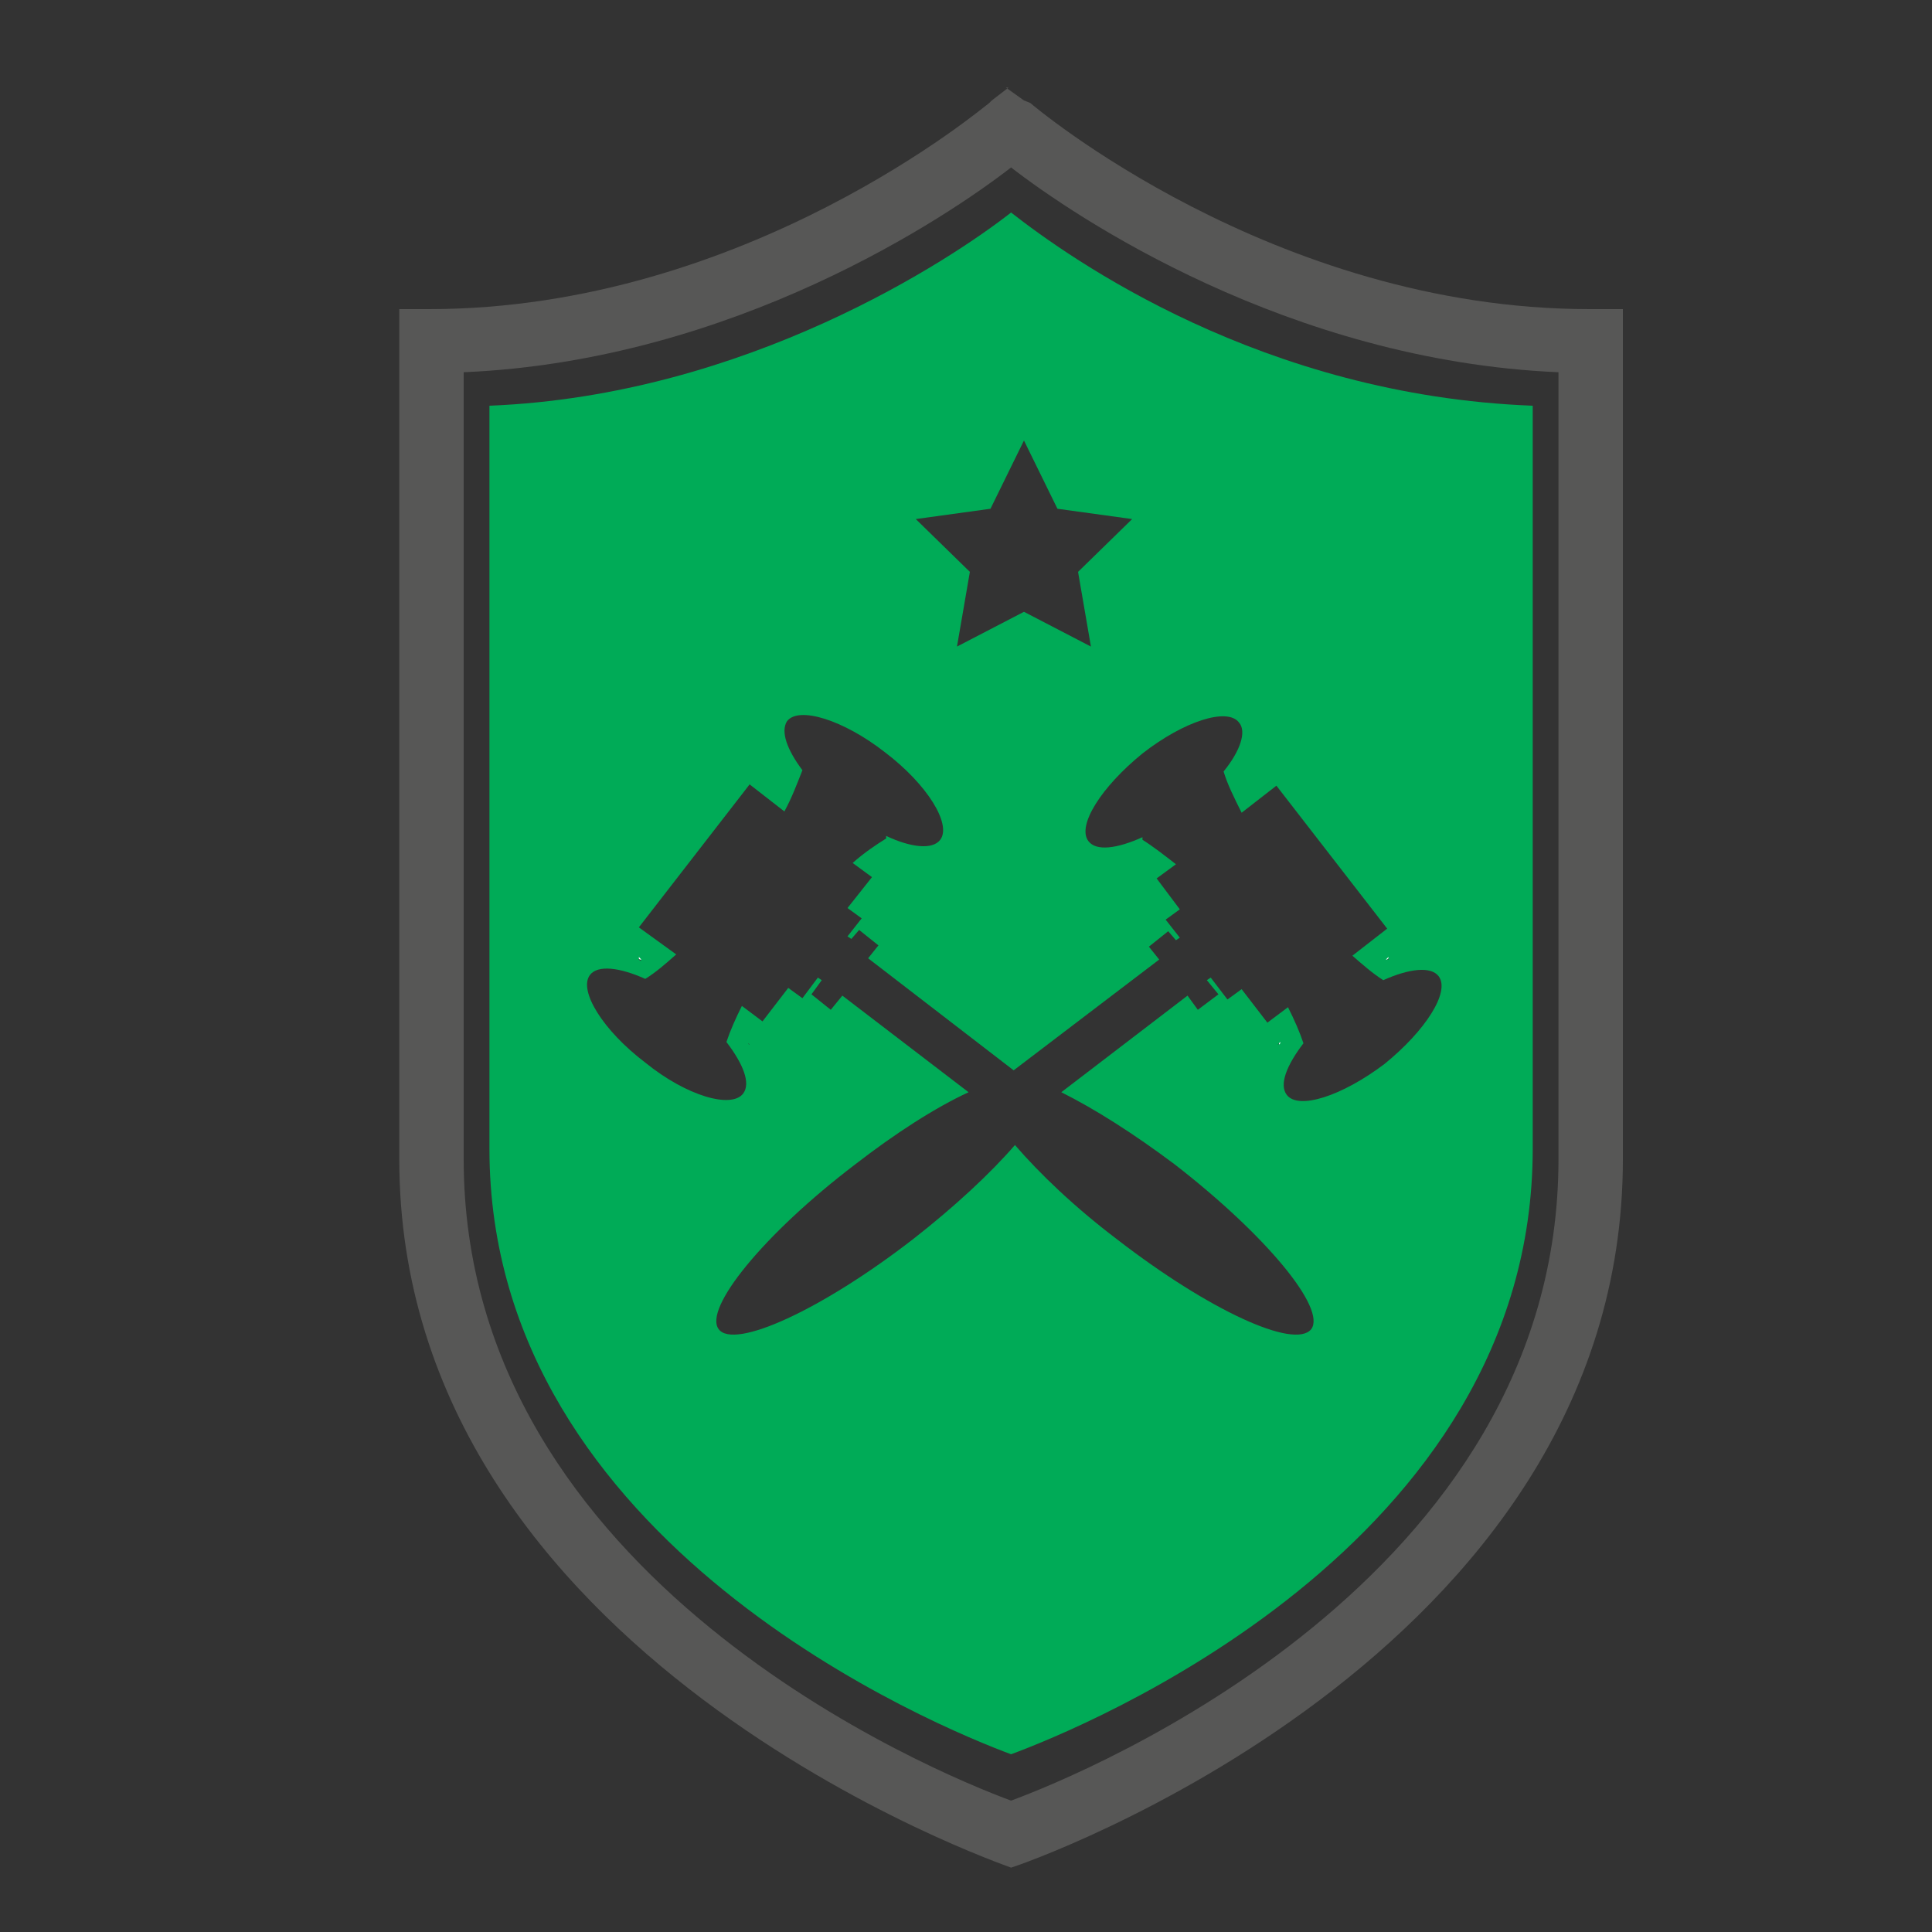 <?xml version="1.0" encoding="utf-8"?>
<!-- Generator: Adobe Illustrator 18.1.0, SVG Export Plug-In . SVG Version: 6.00 Build 0)  -->
<svg version="1.0" id="Layer_1" xmlns="http://www.w3.org/2000/svg" xmlns:xlink="http://www.w3.org/1999/xlink" x="0px" y="0px"
	 viewBox="0 0 150 150" enable-background="new 0 0 150 150" xml:space="preserve">
<rect x="0" y="0" width="150" height="150" fill="#333333" stroke="none"/>
<g>
	<path fill="none" d="M36,28.9V90c0,32.7,36.8,47.7,42.5,49.8c5.7-2.1,42.5-17.1,42.5-49.8V28.9C100,28,83.4,16.8,78.5,13
		C73.6,16.8,57,28,36,28.9z M119,89.2c0,30.8-35.1,45-40.5,47c-5.4-2-40.5-16.1-40.5-47V31.5c20-0.8,35.9-11.4,40.5-15
		c4.6,3.6,19.5,14.2,40.5,15V89.2z"/>
	<path fill="#00AB57" d="M38,31.5v57.7c0,30.8,35.1,45,40.5,47c5.4-2,40.5-16.1,40.5-47V31.5c-21-0.8-35.9-11.4-40.5-15
		C73.9,20.1,58,30.7,38,31.5z M49.6,74.4l0.2,0.2c0,0,0,0,0,0c0,0-0.1,0-0.2-0.1V74.4z M96.2,56.1c0.6,0.7,0.1,2.2-1.2,3.8
		c0.3,1,0.8,2,1.4,3.2l2.7-2.1l8.6,11.1l-2.7,2.1c0.8,0.7,1.6,1.4,2.4,1.9c2-0.9,3.7-1.1,4.3-0.3c0.9,1.2-1,4.2-4.2,6.8
		c-3.3,2.5-6.7,3.6-7.6,2.4c-0.6-0.8,0-2.3,1.3-4c-0.3-0.9-0.7-1.8-1.2-2.8l-1.6,1.2l-2-2.6l-1.1,0.8L94,75.9l-0.3,0.2l0.9,1.1
		L93,78.4l-0.8-1.1l-9.8,7.5c2.6,1.3,5.6,3.2,8.8,5.6c7.1,5.5,11.8,11.2,10.6,12.8c-1.3,1.6-8-1.5-15.1-7c-3.3-2.5-6-5.1-7.9-7.3
		c-1.9,2.2-4.7,4.8-7.9,7.3c-7.1,5.5-13.9,8.6-15.1,7c-1.2-1.6,3.5-7.4,10.6-12.8c3.1-2.4,6.2-4.4,8.8-5.6l-9.8-7.5l-0.9,1.1
		l-1.5-1.2l0.8-1.1l-0.3-0.2l-1.2,1.6l-1.1-0.8l-2,2.6l-1.6-1.2c-0.5,1-0.9,1.9-1.2,2.8c1.3,1.7,1.9,3.2,1.3,4
		c-0.9,1.2-4.4,0.2-7.6-2.4c-3.3-2.5-5.2-5.6-4.3-6.8c0.6-0.8,2.3-0.6,4.3,0.3c0.8-0.5,1.5-1.1,2.4-1.9L49.6,72l8.6-11.1l2.7,2.1
		c0.6-1.1,1-2.2,1.4-3.2c-1.2-1.6-1.7-3-1.2-3.8c0.9-1.2,4.4-0.1,7.6,2.4c3.3,2.5,5.2,5.6,4.3,6.8c-0.6,0.8-2.3,0.6-4.2-0.3
		c0,0.1,0,0.1,0,0.2c-0.8,0.5-1.7,1.1-2.6,1.9l1.5,1.1l-1.9,2.4l1.1,0.8l-1.1,1.4l0.3,0.2l0.6-0.7l1.5,1.2l-0.8,1l11.3,8.7L90,74.5
		l-0.8-1l1.5-1.2l0.6,0.7l0.3-0.2l-1.1-1.4l1.1-0.8l-1.8-2.4l1.5-1.1c-0.9-0.7-1.8-1.4-2.6-1.9c0-0.1,0-0.1,0-0.2
		c-2,0.9-3.6,1.1-4.2,0.3c-0.9-1.2,1-4.2,4.2-6.8C91.9,56,95.3,54.9,96.2,56.1z M107.8,74.4v0.1c-0.1,0-0.1,0-0.2,0.1l0,0
		L107.8,74.4z M99.3,81c0,0,0,0.1-0.1,0.1L99.3,81L99.3,81C99.3,80.9,99.3,81,99.3,81z M58.1,81C58.1,81,58.1,80.9,58.1,81L58.1,81
		l0.1,0.1C58.1,81.1,58.1,81,58.1,81z M82.1,39.5l5.8,0.8l-4.2,4.1l1,5.8l-5.2-2.7l-5.2,2.7l1-5.8l-4.2-4.1l5.8-0.8l2.6-5.3
		L82.1,39.5z"/>
	<path fill="#575756" d="M123.4,24C98.8,24,80.1,8.1,80,8l-0.5-0.2l-1.4-1v0l0.2,0L77,7.8L76.8,8C76.6,8.1,58,24,33.3,24H31v66
		c0,38.7,47,54.8,47.5,55c0.5-0.1,47.5-16.2,47.5-55V24H123.4z M121,90c0,32.7-36.8,47.7-42.5,49.8C72.8,137.7,36,122.7,36,90V28.9
		C57,28,73.6,16.8,78.5,13C83.4,16.8,100,28,121,28.9V90z"/>
	<path fill="#FFFFFF" d="M58.1,80.9C58.1,80.9,58.1,81,58.1,80.9c0,0.1,0,0.1,0,0.2L58.1,80.9L58.1,80.9z"/>
	<path fill="#FFFFFF" d="M49.8,74.5l-0.2-0.2v0.1C49.6,74.5,49.7,74.5,49.8,74.5C49.8,74.5,49.8,74.5,49.8,74.5z"/>
	<path fill="#FFFFFF" d="M99.3,81.1c0,0,0.1-0.1,0.1-0.1c0,0,0,0,0-0.1L99.3,81V81.1z"/>
	<path fill="#FFFFFF" d="M107.6,74.5c0.1,0,0.1,0,0.2-0.1v-0.1L107.6,74.5L107.6,74.5z"/>
</g>
</svg>

